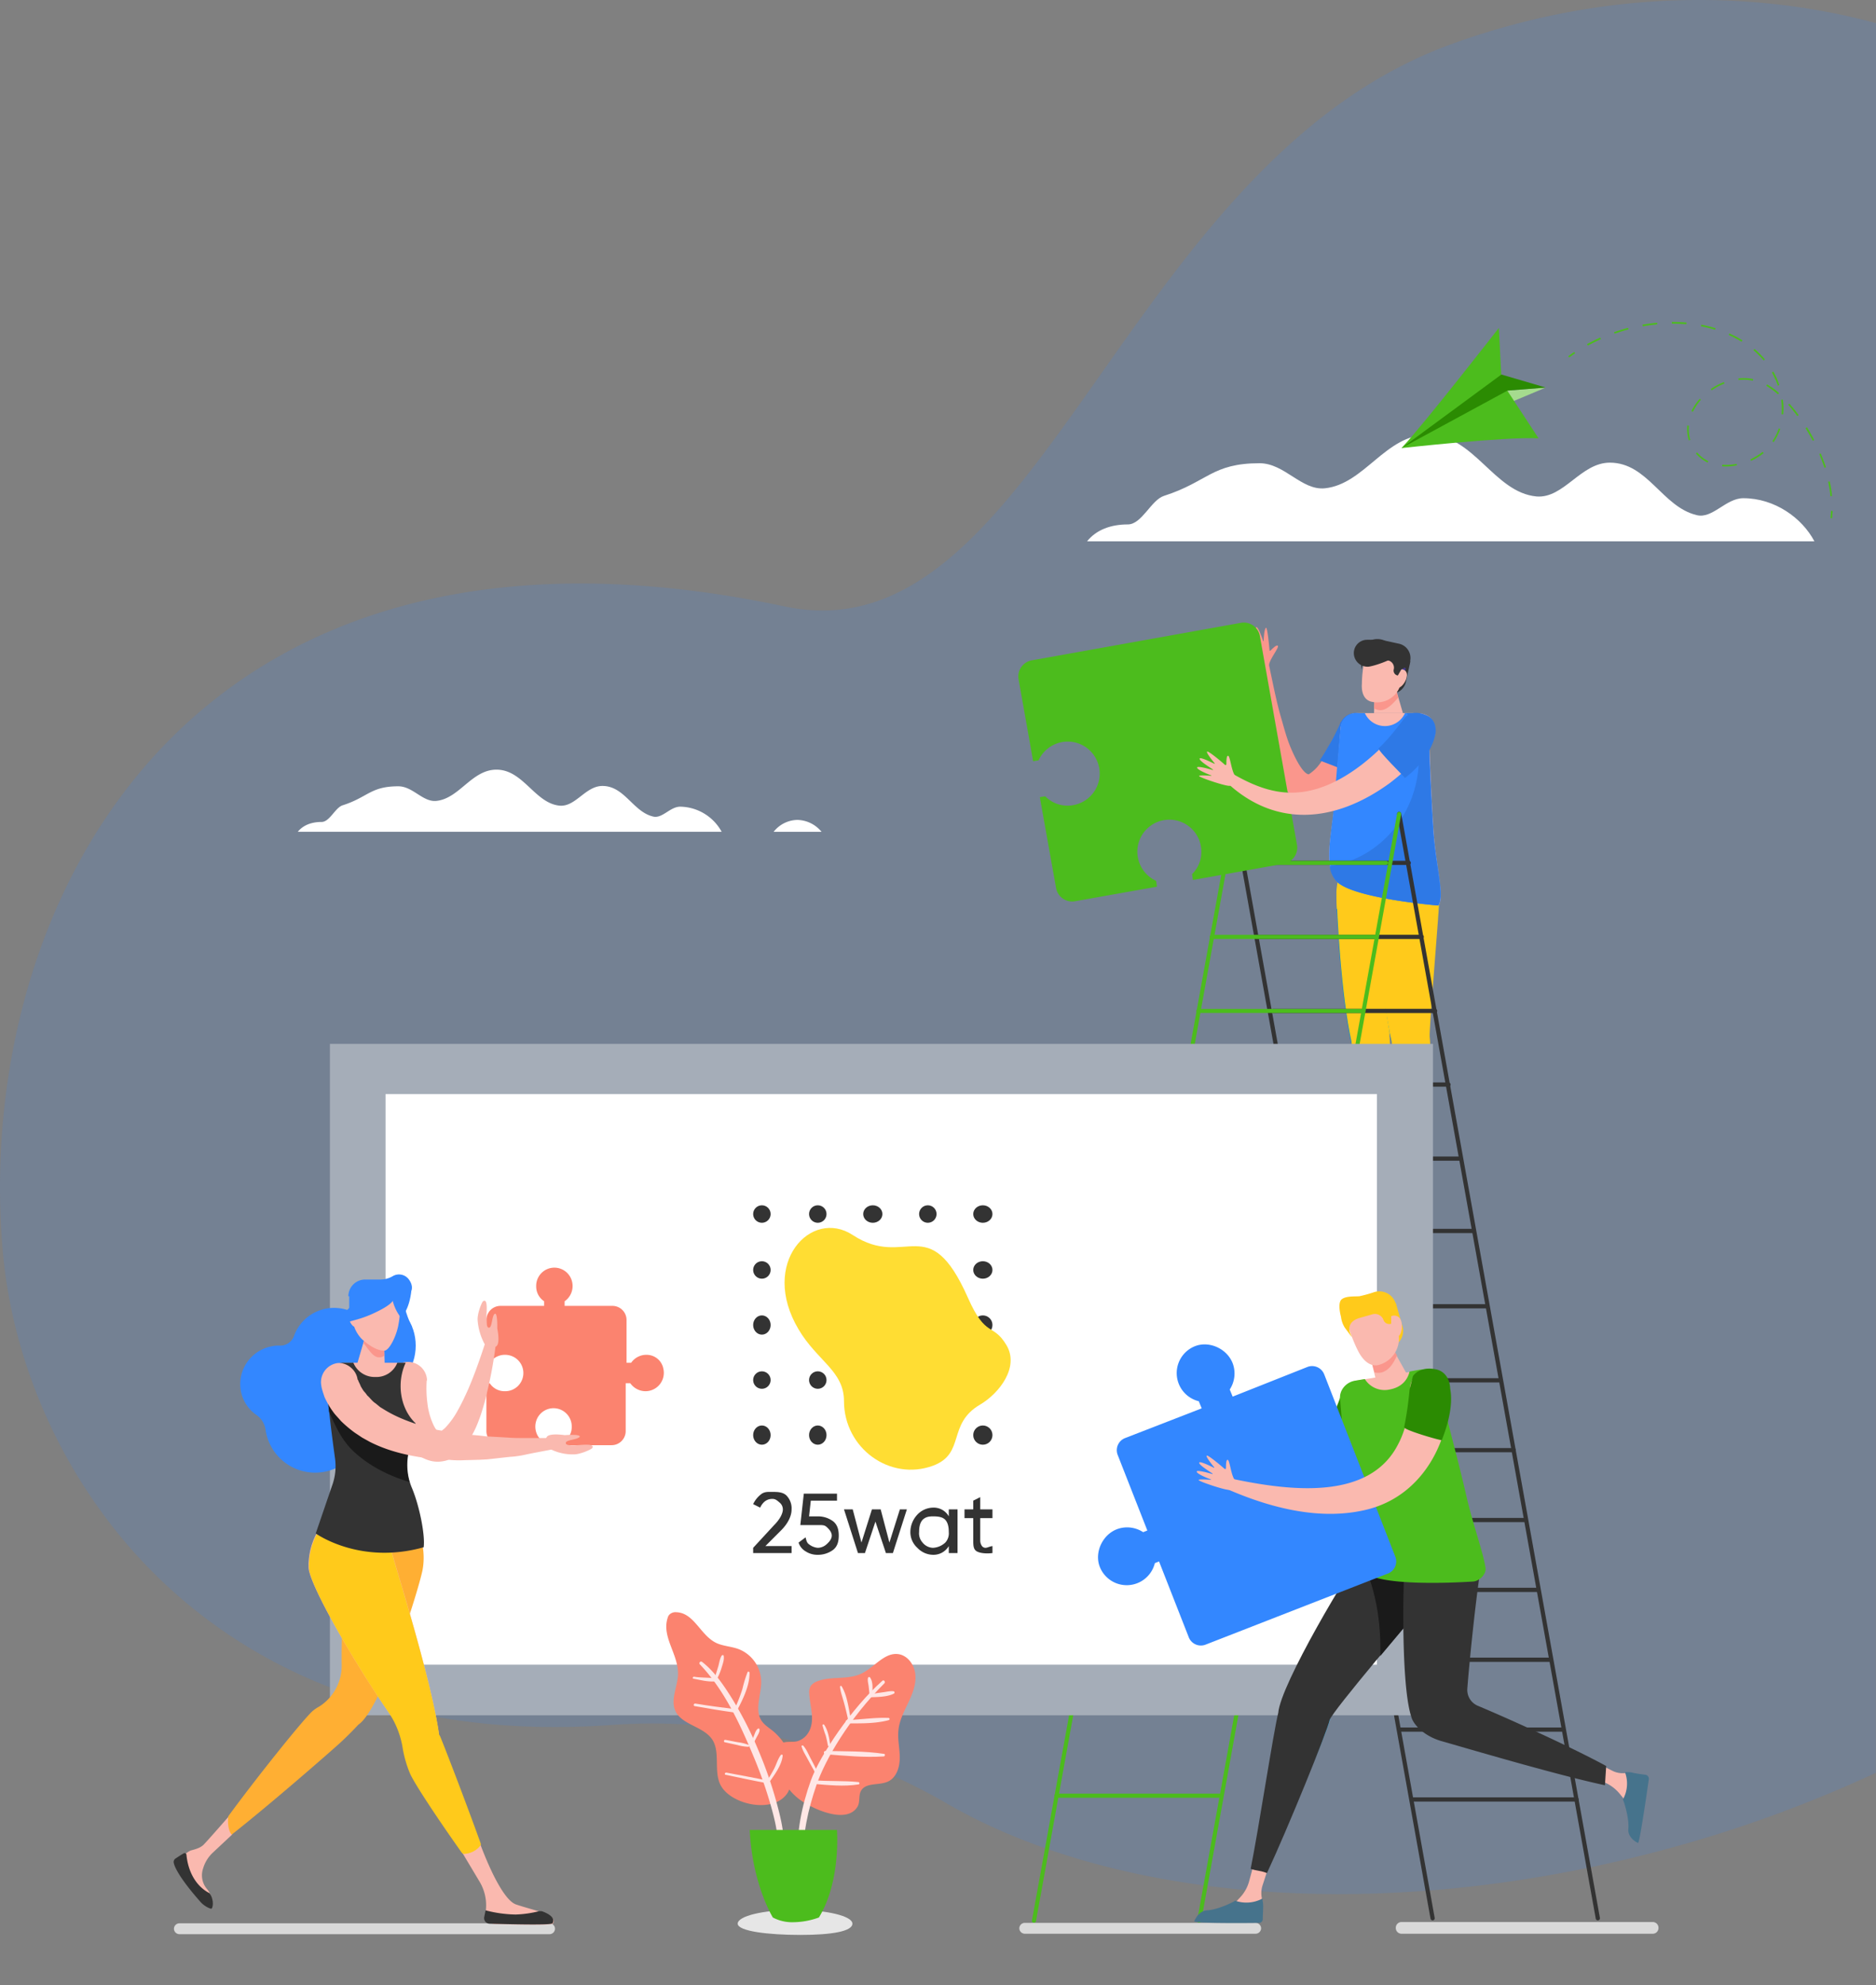 <svg xmlns="http://www.w3.org/2000/svg" viewBox="0 0 918 971">
  <rect x="0" y="0" width="918" height="971" fill="#808080" stroke="none"/>
  <defs>
    <style>
      .cls-1, .cls-10 {
        fill: #3387ff;
      }

      .cls-1 {
        opacity: 0.15;
      }

      .cls-2 {
        fill: #fff;
      }

      .cls-3 {
        fill: #fa968c;
      }

      .cls-4 {
        fill: #2e79e6;
      }

      .cls-5 {
        fill: #fab9af;
      }

      .cls-6 {
        fill: #f57a2f;
      }

      .cls-7 {
        fill: #0091c8;
      }

      .cls-8 {
        fill: #ffca1b;
      }

      .cls-9 {
        fill: #ff8c46;
      }

      .cls-11 {
        fill: #333;
      }

      .cls-12 {
        fill: #41378c;
      }

      .cls-13, .cls-14, .cls-15, .cls-16 {
        fill: none;
        stroke-linecap: round;
      }

      .cls-13 {
        stroke: #333;
        stroke-width: 2.067px;
      }

      .cls-13, .cls-15, .cls-16 {
        stroke-miterlimit: 10;
      }

      .cls-14, .cls-15 {
        stroke: #4cbc1d;
      }

      .cls-14, .cls-15, .cls-16 {
        stroke-width: 2px;
      }

      .cls-16 {
        stroke: #61d375;
      }

      .cls-17 {
        fill: #4cbc1d;
      }

      .cls-18 {
        fill: #a5adb8;
      }

      .cls-19 {
        fill: #d9d9d9;
      }

      .cls-20 {
        fill: #ffaf33;
      }

      .cls-21 {
        fill: #fb836f;
      }

      .cls-22 {
        fill: #1a1a1a;
      }

      .cls-23 {
        fill: #46738c;
      }

      .cls-24 {
        fill: #41b4e6;
      }

      .cls-25 {
        fill: #2b8b02;
      }

      .cls-26 {
        fill: #fd3;
      }

      .cls-27 {
        fill: #e6e6e6;
      }

      .cls-28 {
        fill: #ffe7e6;
      }

      .cls-29 {
        fill: #a5db8e;
      }
    </style>
  </defs>
  <g id="Ilu-home-kompetencje" transform="translate(-968 -1997.679)">
    <g id="Group_3894" data-name="Group 3894">
      <path id="Path_6645" data-name="Path 6645" class="cls-1" d="M987.751,101.762c-63.7-17.1-136.353-15.684-207.972,10.359-161.939,58.918-201.553,301.244-326.1,274.952C161.177,324.987,55.964,533.419,71.175,703.205,81,812.806,173.219,948.382,369.384,934.127c57.677-4.118,114.72,10.137,163.524,38.329,83.663,48.465,216.447,59.552,354.3,21.857a637.552,637.552,0,0,0,100.465-36.756C987.676,770.706,987.751,225.981,987.751,101.762Z" transform="translate(898.25 1907.219)"/>
      <g id="Group_3855" data-name="Group 3855" transform="translate(1499.937 2210.283)">
        <path id="Path_6515" data-name="Path 6515" class="cls-2" d="M1005.924,201.772c-8.556,0-15.115,10.262-22.816,8.267-16.826-3.991-23.956-25.656-42.493-25.656-14.259,0-22.53,17.674-35.934,16.534-20.819-2-30.515-30.217-53.045-30.217-20.819,0-31.086,24.23-50.479,26.226-11.408,1.14-19.678-12.258-31.941-12.258-23.385,0-25.382,9.122-46.771,15.963-6.274,2-10.837,13.968-17.682,13.968-8.271,0-15.4,2.566-19.963,8.267h355.917C1034.728,211.464,1021.324,201.772,1005.924,201.772Z" transform="translate(-684.8 -170.7)"/>
      </g>
      <g id="OBJECTS" transform="translate(1052.953 2302.188)">
        <g id="Group_3723" data-name="Group 3723" transform="translate(0)">
          <g id="Group_3720" data-name="Group 3720">
            <g id="Group_3710" data-name="Group 3710" transform="translate(413.348)">
              <path id="Path_5898" data-name="Path 5898" class="cls-3" d="M350.091,121.155c.2-2.864,5.117-8.593,4.3-9.412-.614-.614-2.456,1.228-3.48,2.251-.2.2-.2.2-.409.2s-.2-.2-.2-.409c-.2-2.864-1.023-10.639-1.637-10.844-.819,0-1.228,4.91-1.228,6.547h-.2c-.614-1.841-2.661-7.57-3.48-6.752-.819.614.409,6.138,1.023,8.184v.2h-.2c-1.023-1.841-3.889-6.752-4.708-6.138s1.433,5.729,2.252,7.57v.2h-.2c-1.228-1.432-4.5-4.91-4.3-3.887,0,1.228,5.527,11.867,7.369,13.708C346.406,124.428,350.091,121.155,350.091,121.155Z" transform="translate(-227.398 -100.407)"/>
              <path id="Path_5899" data-name="Path 5899" class="cls-3" d="M396.362,148.455c-3.889,8.389-9.211,18-15.761,24.552-12.9,12.685-29.271,9.412-35-20.255-1.023-4.5-1.638-9-2.252-13.3-1.228-8.8-1.637-17.8-2.047-26.6a2.323,2.323,0,0,1,2.252-2.455,2.457,2.457,0,0,1,2.456,1.841h0c1.842,8.593,3.48,17.186,5.731,25.37,1.228,4.092,2.252,8.184,3.684,12.276,1.228,3.683,6.141,15.345,9.825,16.573.2,0,.2.2.409,0h.2l.2-.2c.2-.2.409-.2.819-.614a18.869,18.869,0,0,0,3.07-2.864,40.31,40.31,0,0,0,5.936-9.616c3.07-6.138,4.913-10.435,4.913-10.435,3.889-10.435,19.65-5.524,15.966,5.115C396.566,148.046,396.566,148.251,396.362,148.455Z" transform="translate(-223.52 -92.312)"/>
              <path id="Path_5900" data-name="Path 5900" class="cls-4" d="M355.8,146.42h0c2.047-2.864,3.684-5.933,5.527-9,1.637-2.864,3.275-6.343,4.5-9v-.2c0-.2.2-.409.409-.614a8.47,8.47,0,0,1,14.942,7.979c-2.047,3.887-4.094,6.956-6.345,10.435a68.234,68.234,0,0,1-4.913,6.547C368.7,151.126,358.666,147.648,355.8,146.42Z" transform="translate(-208.34 -79.024)"/>
              <path id="Path_5901" data-name="Path 5901" class="cls-5" d="M361.6,205.244c7.369,8.389,49.945,12.071,49.945,12.071,3.07-3.683-1.433-20.255-2.456-37.032-1.228-18.209-1.842-38.26-2.252-49.1a8.3,8.3,0,0,0-8.188-7.979H371.63a8.175,8.175,0,0,0-7.983,7.366c-.614,8.593-1.842,23.529-3.07,38.055C359.144,183.352,355.255,197.879,361.6,205.244Z" transform="translate(-205.952 -78.924)"/>
              <path id="Path_5902" data-name="Path 5902" class="cls-3" d="M385.051,237.739v16.777l1.433,8.184a2.269,2.269,0,0,1-2.252,2.66c-6.755.2-24.358.614-24.768,0-2.252-3.478,7.778-4.91,15.147-7.775s2.252-30.485,2.252-30.485Z" transform="translate(-204.841 29.755)"/>
              <path id="Path_5903" data-name="Path 5903" class="cls-6" d="M374.485,242h0a19.025,19.025,0,0,0,5.936,1.023,13.447,13.447,0,0,0,5.117-.818l.819,4.91a2.269,2.269,0,0,1-2.252,2.66c-6.755.2-24.358.614-24.768,0C357.291,246.3,367.321,244.864,374.485,242Z" transform="translate(-204.919 45.34)"/>
              <path id="Path_5904" data-name="Path 5904" class="cls-7" d="M359.8,176.969c-.2,11.662,4.3,85.318,13.3,85.522s19.036-73.246,19.446-84.909c.2-11.662-6.755-21.278-15.966-21.483C367.582,156.1,360.213,165.307,359.8,176.969Z" transform="translate(-204.156 -44.511)"/>
              <path id="Path_5905" data-name="Path 5905" class="cls-8" d="M385.7,247.148c.819,6.343,1.023,47.467-.409,68.132H377.1c-4.5-20.255-9.211-59.334-10.03-65.676v-.2c-4.913-21.688-7.369-64.04-7.164-72.633.2-11.662,7.778-20.869,16.785-20.665s16.171,9.821,15.966,21.483C392.247,184.95,385.083,244.079,385.7,247.148Z" transform="translate(-204.054 -44.512)"/>
              <path id="Path_5906" data-name="Path 5906" class="cls-8" d="M384.363,279.68a38.427,38.427,0,0,0-1.433-12.89c-3.275-12.276-3.275-25.166-2.047-37.851a16.529,16.529,0,0,0,.2-3.274c.819-16.573-8.188-31.713-21.083-41.124-.2-3.478-.2-6.138-.2-7.775.2-11.662,7.778-20.869,16.785-20.665s16.171,9.821,15.966,21.483c-.2,7.366-7.369,66.495-6.96,69.564.819,6.343,1.023,47.467-.409,68.132h-8.188c-.614-2.455-1.023-5.115-1.638-7.775A54.119,54.119,0,0,0,384.363,279.68Z" transform="translate(-204.152 -44.512)"/>
              <path id="Path_5907" data-name="Path 5907" class="cls-3" d="M394.751,237.739v16.777l1.433,8.184a2.269,2.269,0,0,1-2.252,2.66c-6.755.2-24.358.614-24.768,0-2.252-3.478,7.778-4.91,15.147-7.775s2.252-30.485,2.252-30.485Z" transform="translate(-194.686 29.755)"/>
              <path id="Path_5908" data-name="Path 5908" class="cls-9" d="M384.212,242h0a19.025,19.025,0,0,0,5.936,1.023,13.447,13.447,0,0,0,5.117-.818l.819,4.91a2.269,2.269,0,0,1-2.252,2.66c-6.755.2-24.358.614-24.768,0C366.813,246.3,376.843,244.864,384.212,242Z" transform="translate(-194.79 45.34)"/>
              <path id="Path_5909" data-name="Path 5909" class="cls-7" d="M369.5,176.866c-.2,11.662,4.3,85.318,13.3,85.522s17.194-73.451,17.4-85.113-4.913-20.869-13.919-21.074S369.708,165.2,369.5,176.866Z" transform="translate(-194.001 -44.408)"/>
              <path id="Path_5910" data-name="Path 5910" class="cls-8" d="M396.338,247.148c.819,6.343,1.023,47.467-.409,68.132h-8.188c-4.5-20.255-9.211-59.334-10.03-65.676v-.2c-4.913-21.688-9.211-64.244-9.211-72.837.2-11.662,9.825-20.665,18.832-20.46s14.124,9.616,13.919,21.074C401.046,184.746,395.928,244.079,396.338,247.148Z" transform="translate(-195.044 -44.512)"/>
              <path id="Path_5911" data-name="Path 5911" class="cls-10" d="M371.228,123.2h4.3a10.781,10.781,0,0,0,19.65,0h4.094a7.649,7.649,0,0,1,7.574,7.366c.2,10.639,1.023,31.1,2.252,49.718,1.023,16.777,5.731,32.327,2.456,37.032,0,0-42.576-3.478-49.945-12.071-6.345-7.366-2.456-21.892-1.228-36.623s2.456-29.871,3.275-38.465A7.586,7.586,0,0,1,371.228,123.2Z" transform="translate(-205.96 -78.924)"/>
              <path id="Path_5912" data-name="Path 5912" class="cls-4" d="M401.8,147.343a44.578,44.578,0,0,0-5.936-24.143h3.07a7.649,7.649,0,0,1,7.574,7.366c.2,10.639,1.023,31.1,2.252,49.718,1.023,16.777,5.731,32.327,2.456,37.032,0,0-42.576-3.478-49.945-12.071a13.473,13.473,0,0,1-3.07-7.161C383.172,194.2,400.776,172.508,401.8,147.343Z" transform="translate(-205.827 -78.924)"/>
              <path id="Path_5913" data-name="Path 5913" class="cls-11" d="M372,127.186l.409.2a7.352,7.352,0,0,0,8.6-5.524l2.252-10.23L375.684,110Z" transform="translate(-191.38 -92.731)"/>
              <g id="Group_3706" data-name="Group 3706" transform="translate(174.07 30.159)">
                <path id="Path_5914" data-name="Path 5914" class="cls-5" d="M368.8,130.417h14.124L378.83,116.3l-9.621,1.228Z" transform="translate(-368.8 -116.3)"/>
              </g>
              <path id="Path_5915" data-name="Path 5915" class="cls-3" d="M369.209,117.528l9.62-1.228,1.842,6.547c-2.252,2.455-5.322,6.138-8.8,6.138a8.581,8.581,0,0,1-3.07-.818Z" transform="translate(-194.73 -86.141)"/>
              <path id="Path_5916" data-name="Path 5916" class="cls-5" d="M370.839,133.784h0a11.892,11.892,0,0,0,14.124-9l2.866-12.685-19.65-4.3s-2.252,10.025-2.252,16.982C365.517,130.1,367.564,133.17,370.839,133.784Z" transform="translate(-197.793 -95.032)"/>
              <rect id="Rectangle_5056" data-name="Rectangle 5056" class="cls-12" width="3.889" height="1.636" transform="matrix(-0.976, -0.217, 0.217, -0.976, 189.282, 23.847)"/>
              <path id="Path_5917" data-name="Path 5917" class="cls-5" d="M373.806,116.617c-.614,2.455.2,4.706,1.637,5.115s3.889-2.66,4.3-5.115c.614-2.455-.819-3.683-2.456-3.887C376.057,112.32,374.42,114.161,373.806,116.617Z" transform="translate(-189.706 -89.936)"/>
              <path id="Path_5918" data-name="Path 5918" class="cls-11" d="M365.627,115.112a9.976,9.976,0,0,1,.819-4.91h0c1.637-3.887,5.936-5.524,10.03-4.3.409.2.819.2,1.228.409l6.55,1.432a7.15,7.15,0,0,1,5.527,8.8l-.409,1.637-3.889,2.251-1.637,2.864h-.2a2.414,2.414,0,0,1-1.842-2.864,3.624,3.624,0,0,0-2.866-4.5L373,114.7c-3.684-.818-5.936.614-6.55,3.478l-.409,2.251Z" transform="translate(-198.107 -97.434)"/>
              <g id="Group_3707" data-name="Group 3707" transform="translate(105.703 93.585)">
                <line id="Line_568" data-name="Line 568" class="cls-13" x2="97.228" y2="540.142" transform="translate(80.648)"/>
                <line id="Line_569" data-name="Line 569" class="cls-13" x1="97.023" y1="540.142"/>
                <line id="Line_570" data-name="Line 570" class="cls-13" x2="79.011" transform="translate(6.345 23.938)"/>
                <line id="Line_571" data-name="Line 571" class="cls-13" x2="80.034" transform="translate(11.667 60.152)"/>
                <line id="Line_572" data-name="Line 572" class="cls-13" x2="79.215" transform="translate(19.036 96.366)"/>
                <line id="Line_573" data-name="Line 573" class="cls-13" x2="78.806" transform="translate(25.996 132.376)"/>
                <line id="Line_574" data-name="Line 574" class="cls-13" x2="79.829" transform="translate(30.294 168.59)"/>
                <line id="Line_575" data-name="Line 575" class="cls-13" x2="80.853" transform="translate(35.821 203.985)"/>
                <line id="Line_576" data-name="Line 576" class="cls-13" x2="79.625" transform="translate(44.008 240.813)"/>
                <line id="Line_577" data-name="Line 577" class="cls-13" x2="79.829" transform="translate(50.354 277.027)"/>
                <line id="Line_578" data-name="Line 578" class="cls-13" x2="79.829" transform="translate(56.904 311.195)"/>
                <line id="Line_579" data-name="Line 579" class="cls-13" x2="80.034" transform="translate(62.226 345.363)"/>
                <line id="Line_580" data-name="Line 580" class="cls-13" x2="79.829" transform="translate(68.571 379.531)"/>
                <line id="Line_581" data-name="Line 581" class="cls-13" x2="79.829" transform="translate(74.712 413.699)"/>
                <line id="Line_582" data-name="Line 582" class="cls-13" x2="79.829" transform="translate(80.648 447.867)"/>
                <line id="Line_583" data-name="Line 583" class="cls-13" x2="79.829" transform="translate(87.608 482.036)"/>
              </g>
              <g id="Group_3708" data-name="Group 3708" transform="translate(2.126 93.585)">
                <path id="Path_6693" data-name="Path 6693" class="cls-14" d="M98.044,0,7.848,498.018,0,541.369" transform="translate(5.534)"/>
                <path id="Path_6694" data-name="Path 6694" class="cls-14" d="M0,541.369,97.842,0" transform="translate(86.383)"/>
                <line id="Line_586" data-name="Line 586" class="cls-15" x1="78.806" transform="translate(99.074 23.938)"/>
                <line id="Line_587" data-name="Line 587" class="cls-15" x1="80.034" transform="translate(92.524 60.152)"/>
                <line id="Line_588" data-name="Line 588" class="cls-15" x1="79.42" transform="translate(85.974 96.366)"/>
                <line id="Line_589" data-name="Line 589" class="cls-16" x1="78.806" transform="translate(79.424 132.376)"/>
                <line id="Line_590" data-name="Line 590" class="cls-16" x1="79.625" transform="translate(72.874 168.59)"/>
                <line id="Line_591" data-name="Line 591" class="cls-16" x1="80.853" transform="translate(66.324 203.985)"/>
                <line id="Line_592" data-name="Line 592" class="cls-16" x1="79.829" transform="translate(59.569 240.813)"/>
                <line id="Line_593" data-name="Line 593" class="cls-16" x1="79.829" transform="translate(54.042 277.027)"/>
                <line id="Line_594" data-name="Line 594" class="cls-16" x1="79.829" transform="translate(47.902 317.538)"/>
                <line id="Line_595" data-name="Line 595" class="cls-16" x1="79.829" transform="translate(38.486 358.048)"/>
                <line id="Line_596" data-name="Line 596" class="cls-16" x1="80.034" transform="translate(31.526 398.764)"/>
                <line id="Line_597" data-name="Line 597" class="cls-16" x1="80.034" transform="translate(24.976 439.274)"/>
                <line id="Line_598" data-name="Line 598" class="cls-15" x1="79.829" transform="translate(16.584 480.194)"/>
              </g>
              <path id="Path_5919" data-name="Path 5919" class="cls-11" d="M387.357,110.24c.409,3.683-12.691,8.184-16.171,8.593a6.716,6.716,0,0,1-7.164-5.729,6.518,6.518,0,0,1,5.527-7.366C373.029,105.329,386.743,106.557,387.357,110.24Z" transform="translate(-199.778 -97.267)"/>
              <path id="Path_5920" data-name="Path 5920" class="cls-17" d="M290.188,120.056a8.007,8.007,0,0,0-6.345,9l7.164,40.306,2.661-.409a15.659,15.659,0,1,1,16.989,21.892,15.284,15.284,0,0,1-13.714-4.3l-2.661.409,7.983,44.6a8.01,8.01,0,0,0,9.006,6.343l40.324-7.161-.409-2.864a15.658,15.658,0,1,1,21.9-16.982,15.268,15.268,0,0,1-4.3,13.708l.409,2.864,44.622-7.979a8.007,8.007,0,0,0,6.345-9l-18.217-102.5a8.01,8.01,0,0,0-9.006-6.343Z" transform="translate(-283.76 -101.56)"/>
              <path id="Path_5921" data-name="Path 5921" class="cls-5" d="M434.705,136.847c-4.3,5.933-11.872,13.708-20.674,20.46-27.224,19.846-56.495,21.892-80.239-.614a2.354,2.354,0,0,1,0-3.478,2.482,2.482,0,0,1,3.07-.409h.2c15.556,9,29.475,12.685,46.874,5.32,22.925-9.821,39.3-33.759,37.458-31.508a8.493,8.493,0,0,1,11.872-1.637A9.072,9.072,0,0,1,434.705,136.847Z" transform="translate(-232.183 -78.863)"/>
              <g id="Group_3709" data-name="Group 3709" transform="translate(176.286 44.158)">
                <path id="Path_5922" data-name="Path 5922" class="cls-4" d="M369.918,140.447c5.731-5.115,12.9-15.14,12.9-15.14s3.48-4.092,10.439-1.023c5.731,2.455,4.5,9,4.5,9-.2,1.023-2.047,11.867-14.942,21.688C382.814,154.769,369.1,141.265,369.918,140.447Z" transform="translate(-369.883 -123.142)"/>
              </g>
              <path id="Path_5923" data-name="Path 5923" class="cls-5" d="M345.13,144.279c-1.842-2.251-2.456-9.821-3.48-9.821-.819,0-.819,2.66-.819,4.092a.714.714,0,0,1-.2.409h-.409c-2.047-1.841-8.188-6.956-8.8-6.547s2.456,4.3,3.684,5.729v.2h-.2c-1.637-.818-7.164-3.478-7.164-2.455-.2,1.023,4.708,4.092,6.55,5.32v.2h-.2c-2.047-.614-7.369-2.046-7.574-1.228-.2,1.023,5.117,3.274,6.959,3.887v.2h-.2c-1.842-.2-6.55-.409-5.731.2.819.818,12.281,4.706,14.738,4.706S345.13,144.279,345.13,144.279Z" transform="translate(-239.017 -69.313)"/>
            </g>
            <path id="Path_6670" data-name="Path 6670" class="cls-18" d="M0,0H539.769V328.382H0Z" transform="translate(76.486 206.066)"/>
            <path id="Path_6695" data-name="Path 6695" class="cls-2" d="M0,0H485.117V279.073H0Z" transform="translate(103.71 230.618)"/>
            <g id="Group_3715" data-name="Group 3715" transform="translate(0 315.523)">
              <path id="Path_5924" data-name="Path 5924" class="cls-5" d="M107.125,385.3s-11.053,12.685-13.1,14.731c-1.638,1.637-4.094,2.251-6.345,2.864a8.564,8.564,0,0,0-2.456,1.637,2.518,2.518,0,0,0-1.023,2.046c.2,14.322,12.691,24.347,13.51,23.529,1.228-1.432.2-5.729-2.047-8.389a10.343,10.343,0,0,1-1.842-10.23h0a17.122,17.122,0,0,1,4.5-7.366l9.62-9Z" transform="translate(-79.332 -117.825)"/>
              <path id="Path_5925" data-name="Path 5925" class="cls-19" d="M84.561,416.62H265.712a2.709,2.709,0,0,0,2.661-2.66h0a2.709,2.709,0,0,0-2.661-2.66H84.561a2.709,2.709,0,0,0-2.661,2.66h0A2.709,2.709,0,0,0,84.561,416.62Z" transform="translate(-81.739 -90.63)"/>
              <path id="Path_5926" data-name="Path 5926" class="cls-5" d="M150.7,397.338l8.8,14.731A22.483,22.483,0,0,1,162.367,427h0a4.986,4.986,0,0,0,4.5,5.729c9.416.2,27.838.614,28.452-.2,2.661-4.5-9.006-6.343-18.013-9.412-6.141-2.046-13.714-18.823-18.422-31.918l-7.164,4.5A1.533,1.533,0,0,0,150.7,397.338Z" transform="translate(-9.712 -111.654)"/>
              <path id="Path_5927" data-name="Path 5927" class="cls-11" d="M171.492,410.246a53.417,53.417,0,0,0,11.463-1.637h1.228c4.3,1.432,6.755,3.683,5.322,5.933-.614,1.023-22.107.409-30.7.2a2.744,2.744,0,0,1-2.661-3.478l.614-3.069A60.915,60.915,0,0,0,171.492,410.246Z" transform="translate(-4.099 -93.872)"/>
              <path id="Path_5928" data-name="Path 5928" class="cls-20" d="M177.671,313.063c-9.825-2.046-21.288,5.933-23.949,18.618-1.433,7.161-3.48,33.964-3.275,55.856a23.639,23.639,0,0,1-11.053,20.869,18.546,18.546,0,0,0-3.275,2.251c-4.708,4.3-27.224,32.327-41.143,51.354-.409,3.069,0,7.161,1.638,9C114.626,456.9,144.92,430.5,150.037,425.8c2.866-2.66,5.936-5.729,8.6-8.593,11.053-7.366,28.861-63.835,31.318-75.292C192.408,329.636,187.291,315.109,177.671,313.063Z" transform="translate(-68.205 -193.718)"/>
              <ellipse id="Ellipse_861" data-name="Ellipse 861" class="cls-10" cx="15.147" cy="19.642" rx="15.147" ry="19.642" transform="translate(88.178 18.478)"/>
              <path id="Path_5929" data-name="Path 5929" class="cls-10" d="M164.795,284.682a21.121,21.121,0,0,0-19.855-20.46,20.78,20.78,0,0,0-20.878,13.708,7.154,7.154,0,0,1-7.164,4.706,14.629,14.629,0,0,0-4.094.409,18.907,18.907,0,0,0-14.942,16.368,18.4,18.4,0,0,0,8.188,17.391,10.7,10.7,0,0,1,4.094,6.956,24.529,24.529,0,1,0,42.576-19.846A20.329,20.329,0,0,0,164.795,284.682Z" transform="translate(-65.154 -244.517)"/>
              <path id="Path_5930" data-name="Path 5930" class="cls-21" d="M236.839,297.394a9.073,9.073,0,0,0-9.416,3.683h-2.252V280.207a6.9,6.9,0,0,0-6.959-6.956H194.877V271a9.065,9.065,0,0,0,3.684-9.412,8.9,8.9,0,0,0-17.6,2.046A8.672,8.672,0,0,0,184.847,271v2.251H163.559a6.9,6.9,0,0,0-6.959,6.956v20.869h1.638a9.072,9.072,0,0,1,9.416-3.683,8.9,8.9,0,0,1-2.047,17.6,8.678,8.678,0,0,1-7.369-3.887H156.6v23.324a6.9,6.9,0,0,0,6.959,6.956h20.878v-1.637a9.065,9.065,0,0,1-3.684-9.412,8.9,8.9,0,0,1,17.6,2.046,8.672,8.672,0,0,1-3.889,7.366v1.637H217.8a6.9,6.9,0,0,0,6.959-6.956V311.1h2.252a9.2,9.2,0,0,0,7.369,3.887,8.989,8.989,0,0,0,8.8-11.048A8.319,8.319,0,0,0,236.839,297.394Z" transform="translate(-3.536 -254.569)"/>
              <path id="Path_5931" data-name="Path 5931" class="cls-10" d="M132.3,262.91s8.6,5.32,7.574,12.685c0,0,4.5-3.274,5.527-14.322C146.014,253.5,132.3,262.91,132.3,262.91Z" transform="translate(-28.975 -250.775)"/>
              <g id="Group_3712" data-name="Group 3712" transform="translate(105.364 35.049)">
                <path id="Path_5932" data-name="Path 5932" class="cls-5" d="M151.726,292.775a56.3,56.3,0,0,0,.409,10.23,33.444,33.444,0,0,0,2.456,9.412,17.842,17.842,0,0,0,1.842,3.478,12.534,12.534,0,0,0,1.023,1.228c-.2,0-.2.409.614,0,.409,0,.819-.409,1.228-.818s1.023-.818,1.638-1.432a40.177,40.177,0,0,0,6.141-8.593c1.842-3.274,3.48-6.752,5.117-10.435,3.07-7.161,5.731-14.731,8.188-22.3h0a2.444,2.444,0,0,1,3.275-1.637,2.655,2.655,0,0,1,1.842,2.864,200.013,200.013,0,0,1-4.5,24.143c-.409,2.046-1.023,4.092-1.638,6.138s-1.228,4.092-2.047,6.138a49.053,49.053,0,0,1-6.345,12.071l-2.456,3.069a16.258,16.258,0,0,1-3.48,2.864l-1.023.614-1.228.614a10.138,10.138,0,0,1-2.661.818,14.5,14.5,0,0,1-5.936,0,17.477,17.477,0,0,1-9.006-5.115,28.837,28.837,0,0,1-4.913-6.547c-4.708-8.8-6.55-17.8-6.959-27.007h0a9.327,9.327,0,0,1,18.627-1.023A3.6,3.6,0,0,0,151.726,292.775Z" transform="translate(-133.296 -271.699)"/>
              </g>
              <path id="Path_5933" data-name="Path 5933" class="cls-5" d="M156.372,324.358c3.48-10.23,10.235-32.122,9.62-39.078a8.727,8.727,0,0,0-8.8-7.979H127.51a8.91,8.91,0,0,0-9.006,8.8c-.2,8.593,3.684,28.235,5.936,38.465h31.932Z" transform="translate(-43.427 -230.792)"/>
              <path id="Path_5934" data-name="Path 5934" class="cls-5" d="M155.057,333.87c3.48,12.276,31.113,99.844,21.492,102.5s-61.612-82.863-62.431-95.548c-.614-12.071,6.345-25.166,15.966-27.826C139.91,310.341,151.578,321.594,155.057,333.87Z" transform="translate(-48.048 -193.861)"/>
              <path id="Path_5935" data-name="Path 5935" class="cls-8" d="M197.938,476.576a1.26,1.26,0,0,0,.2-1.432c-7.369-20.46-17.4-46.444-19.446-51.354a6.124,6.124,0,0,0-.819-1.637c-3.684-25.984-20.264-78.771-22.925-88.182-3.48-12.276-15.147-23.529-24.768-20.869s-16.58,15.754-15.966,27.825c.409,7.979,21.083,44.4,38.687,69.973a43.319,43.319,0,0,1,7.164,18,56.534,56.534,0,0,0,3.48,12.071c2.047,4.91,14.328,23.324,25.382,38.874.409.409.819.818,1.433.614A10.605,10.605,0,0,0,197.938,476.576Z" transform="translate(-47.944 -193.756)"/>
              <path id="Path_5936" data-name="Path 5936" class="cls-11" d="M123.783,337.452a27.613,27.613,0,0,0,1.433-13.5c-1.433-10.435-4.094-30.281-3.889-38.669a8.349,8.349,0,0,1,8.392-7.979h4.5a11.274,11.274,0,0,0,10.849,6.956,10.987,10.987,0,0,0,10.644-6.956h4.094c-4.5,9.616-2.866,22.3,4.913,29.667-1.433,5.115-2.661,10.23-3.48,14.322a29.423,29.423,0,0,0,1.433,16.777c3.889,9,6.755,23.734,5.936,29.462-31.318,8.8-52.81-6.752-52.81-6.752Z" transform="translate(-46.249 -230.792)"/>
              <path id="Path_5937" data-name="Path 5937" class="cls-22" d="M158.105,313.339a46.021,46.021,0,0,1,1.023-4.5,78.356,78.356,0,0,1-13.3-4.5C136.817,300.45,125.15,293.9,118.6,284.9c.2,2.66.409,5.32.819,8.389,3.275,7.57,6.55,14.731,12.9,20.255,7.574,6.752,16.785,11.253,26.405,14.117A28.372,28.372,0,0,1,158.105,313.339Z" transform="translate(-43.318 -222.843)"/>
              <g id="Group_3713" data-name="Group 3713" transform="translate(89.815 32.39)">
                <path id="Path_5938" data-name="Path 5938" class="cls-5" d="M139.21,286.563l-13.51-1.432L130,270.4l8.8,1.023Z" transform="translate(-125.7 -270.4)"/>
              </g>
              <path id="Path_5939" data-name="Path 5939" class="cls-3" d="M137.23,271.423l-8.8-1.023-1.228,4.5c2.047,2.251,4.5,6.956,7.574,6.956a4.115,4.115,0,0,0,2.661-.818Z" transform="translate(-34.315 -238.01)"/>
              <path id="Path_5940" data-name="Path 5940" class="cls-5" d="M139.947,288.835c-2.866,0-6.141-1.432-10.644-5.32-2.456-2.251-4.5-6.138-4.5-8.593V260.6h22.107a40.507,40.507,0,0,1,0,15.14C146.088,281.265,142.4,288.835,139.947,288.835Z" transform="translate(-36.827 -248.26)"/>
              <path id="Path_5941" data-name="Path 5941" class="cls-5" d="M130.05,268.815c0,2.864-1.433,5.115-3.07,5.115s-3.48-3.683-3.48-6.547,1.842-3.683,3.48-3.683C128.822,263.7,130.05,265.951,130.05,268.815Z" transform="translate(-38.188 -245.018)"/>
              <path id="Path_5942" data-name="Path 5942" class="cls-10" d="M123.6,266.842a8.21,8.21,0,0,1,8.188-8.184h7.574a11.745,11.745,0,0,0,5.936-1.637,5.994,5.994,0,0,1,7.778,1.432c2.047,2.66,2.866,6.138-2.047,9.412-2.456,1.637-6.141-.2-8.392.614h-6.959a4.1,4.1,0,0,0-4.094,4.092,2.709,2.709,0,0,1-2.661,2.66h-.2l-1.023-3.478-3.684,4.91v-9.821Z" transform="translate(-38.083 -252.865)"/>
              <path id="Path_5943" data-name="Path 5943" class="cls-5" d="M164.127,276.042s1.637,7.57-.614,8.8-3.889,1.637-5.731-1.432a29.325,29.325,0,0,1-3.275-11.458c-.2-3.274,2.047-8.8,2.661-9.207,2.252-1.637,1.842,4.3,1.638,7.161,0,2.864,0,6.138,1.433,5.729s1.228-5.933,2.661-6.752S164.127,276.042,164.127,276.042Z" transform="translate(-5.741 -246.312)"/>
              <path id="Path_5944" data-name="Path 5944" class="cls-5" d="M180.263,294.771s-7.778-1.228-8.8,1.023c-1.228,2.251-1.638,3.887,1.638,5.729a24.285,24.285,0,0,0,11.667,2.66c3.275,0,8.6-2.455,9.006-3.069,1.433-2.251-4.3-1.637-7.164-1.432s-6.141.2-5.731-1.228c.2-1.432,5.731-1.432,6.755-2.864C188.246,294.157,180.263,294.771,180.263,294.771Z" transform="translate(11.078 -212.868)"/>
              <path id="Path_5945" data-name="Path 5945" class="cls-10" d="M149.243,263.538c-.819,3.274.409,5.115-10.439,10.23s-14.124,2.864-17.6,8.389c0,0,1.433-9.207,7.369-12.276s16.375-5.115,19.65-12.48C148.424,257.4,149.857,261.287,149.243,263.538Z" transform="translate(-40.596 -251.608)"/>
              <g id="Group_3714" data-name="Group 3714" transform="translate(72.097 46.645)">
                <path id="Path_5946" data-name="Path 5946" class="cls-5" d="M134.967,285.414v0l.2.2c.2.409.2.614.409,1.023a23.99,23.99,0,0,1,1.023,2.251c.409.614.819,1.432,1.433,2.251a14.333,14.333,0,0,1,1.637,2.046c1.433,1.228,2.456,2.864,4.094,3.887l2.252,1.841,2.661,1.637c7.164,4.3,15.761,7.161,24.768,9.412,2.252.409,4.5.818,6.959,1.228,2.252.409,4.5.818,6.959,1.023l7.164.614,3.48.409,3.684.2,7.164.409c2.456.2,4.913.2,7.164.2h14.738a2.709,2.709,0,0,1,2.661,2.66,3.111,3.111,0,0,1-2.047,2.66c-4.913,1.023-9.825,1.841-14.533,2.864a45.59,45.59,0,0,1-7.369,1.023l-7.369.818-3.684.409-3.684.2-7.574.2a46.851,46.851,0,0,1-7.574-.2c-2.661-.2-5.117-.2-7.778-.409-10.235-1.228-20.878-3.274-30.908-8.389l-3.684-2.046-3.684-2.455a58.908,58.908,0,0,1-6.755-5.729c-1.023-1.228-2.047-2.251-3.07-3.478a43.818,43.818,0,0,1-2.661-3.887,43.283,43.283,0,0,1-2.252-4.3l-.819-2.455-.409-1.432-.2-.818-.2-1.228a9.426,9.426,0,0,1,7.778-10.639C129.44,276.82,134.352,280.5,134.967,285.414Z" transform="translate(-117.044 -277.367)"/>
              </g>
              <path id="Path_5947" data-name="Path 5947" class="cls-10" d="M133.919,261.931s.409,11.048,10.03,16.368c0,0-4.3-8.389-3.889-13.913S133.305,258.044,133.919,261.931Z" transform="translate(-27.319 -249.387)"/>
              <path id="Path_5948" data-name="Path 5948" class="cls-11" d="M81.982,399.592a2.042,2.042,0,0,1,.819-2.455c.614-.409,2.456-1.637,3.889-2.455a.919.919,0,0,1,1.433.818c.819,7.979,4.5,15.14,11.258,18.618,1.842,2.251,2.047,6.343,1.023,7.57-.2.2-3.48-.818-5.936-3.887C82.6,404.3,81.982,399.592,81.982,399.592Z" transform="translate(-81.822 -108.18)"/>
            </g>
            <g id="Group_3719" data-name="Group 3719" transform="translate(413.84 327.126)">
              <path id="Path_5949" data-name="Path 5949" class="cls-5" d="M443.828,379.838c-.409,0-.819-.2-1.433-.2a21.056,21.056,0,0,0-3.684-.2,11.076,11.076,0,0,1-6.141-1.228l-7.778-3.887a3.945,3.945,0,0,0-5.322,5.115h0c.2.2.409.614.614.614l9.211,4.092a19.771,19.771,0,0,1,6.959,5.32l2.661,3.274C444.442,389.249,443.828,382.907,443.828,379.838Z" transform="translate(-142.523 -143.825)"/>
              <path id="Path_5950" data-name="Path 5950" class="cls-23" d="M430.961,404.047c.409-4.5-1.638-11.867-2.661-14.322a16.016,16.016,0,0,0,1.023-13.3,10.875,10.875,0,0,1,3.684.2c1.433.409,4.913.818,6.345,1.023a1.993,1.993,0,0,1,1.638,2.046s-4.5,31.917-5.322,31.3C433.827,410.185,430.552,407.73,430.961,404.047Z" transform="translate(-132.931 -141.231)"/>
              <path id="Path_5951" data-name="Path 5951" class="cls-19" d="M286.661,417.72H399.65a2.709,2.709,0,0,0,2.661-2.66h0a2.709,2.709,0,0,0-2.661-2.66H286.661A2.709,2.709,0,0,0,284,415.06h0A2.709,2.709,0,0,0,286.661,417.72Z" transform="translate(-284 -103.55)"/>
              <path id="Path_5952" data-name="Path 5952" class="cls-19" d="M376.866,417.929H499.68a2.8,2.8,0,0,0,2.866-2.864h0a2.8,2.8,0,0,0-2.866-2.864H376.866A2.8,2.8,0,0,0,374,415.064h0A2.8,2.8,0,0,0,376.866,417.929Z" transform="translate(-189.778 -103.759)"/>
              <path id="Path_5953" data-name="Path 5953" class="cls-24" d="M356.71,369.219c-2.456,9.821-19.855,86.955-16.375,86.955,3.07,0,34.8-72.019,37.254-81.84s-.2-18.823-5.936-20.46C365.716,352.646,359.166,359.4,356.71,369.219Z" transform="translate(-225.503 -164.918)"/>
              <path id="Path_5954" data-name="Path 5954" class="cls-24" d="M386.635,328.168c-8.392,10.23-45.851,77.134-37.868,83.681s59.974-48.9,68.367-59.129,7.164-24.757-.819-31.3C408.332,315.073,395.027,317.938,386.635,328.168Z" transform="translate(-217.356 -202.229)"/>
              <path id="Path_5955" data-name="Path 5955" class="cls-5" d="M349.319,421.674v-1.432a22.538,22.538,0,0,0-.409-3.683,12.481,12.481,0,0,1,.2-6.138l2.661-8.184a3.955,3.955,0,0,0-5.936-4.5h0a2.822,2.822,0,0,0-.614.818l-2.661,9.821a18.682,18.682,0,0,1-4.3,7.57l-2.866,3.069C339.9,423.516,346.044,421.879,349.319,421.674Z" transform="translate(-230.189 -119.576)"/>
              <path id="Path_5956" data-name="Path 5956" class="cls-23" d="M332.15,412.329c4.5-.2,11.463-3.274,13.714-4.706a16.58,16.58,0,0,0,13.3-1.023,22.533,22.533,0,0,1,.409,3.683c0,1.432-.2,4.91-.2,6.343a1.834,1.834,0,0,1-1.842,1.841s-32.341.409-31.727-.818C326.623,416.012,328.465,412.533,332.15,412.329Z" transform="translate(-240.244 -109.616)"/>
              <path id="Path_5957" data-name="Path 5957" class="cls-11" d="M377.987,411.79c-1.433,6.138-20.469,52.991-30.7,74.883-3.07-1.228-4.708-1.023-7.983-2.046,4.094-20.46,11.053-66.495,13.51-76.315,1.023-13.708,34.8-70.587,42.576-80,8.392-10.23,21.7-13.3,29.475-6.752,7.983,6.547,9.211,21.074.819,31.3C420.357,359.413,379.01,407.7,377.987,411.79Z" transform="translate(-226.106 -202.171)"/>
              <path id="Path_5958" data-name="Path 5958" class="cls-22" d="M397.636,321.562c-7.983-6.547-21.083-3.478-29.475,6.752-.614.818-1.637,2.046-2.661,3.478,7.574,15.14,10.234,31.713,9.825,48.695,10.439-12.481,20.674-24.552,23.13-27.621C406.848,342.431,405.619,327.9,397.636,321.562Z" transform="translate(-198.677 -202.171)"/>
              <path id="Path_5959" data-name="Path 5959" class="cls-11" d="M380.512,415.249h0a8.545,8.545,0,0,1-.819-2.046c-5.527-16.573-4.094-76.725-2.252-89a30.78,30.78,0,0,1,2.661-9l17.808,9.616a64.77,64.77,0,0,0,15.761,13.094c.819.614-.2-1.841.614-1.432-2.661,15.754-5.936,47.262-7.164,63.017a8.432,8.432,0,0,0,5.117,8.389c16.58,6.956,46.26,20.46,62.84,29.462l-.614,9.412c-24.153-5.115-72.256-19.437-79.625-21.483C388.086,423.433,382.764,419.341,380.512,415.249Z" transform="translate(-187.898 -205.22)"/>
              <g id="Group_3716" data-name="Group 3716" transform="translate(94.052 48.184)">
                <path id="Path_5960" data-name="Path 5960" class="cls-3" d="M413.772,294.824c0,1.023-.2,1.432-.2,2.251,0,.614-.2,1.228-.2,1.841-.2,1.228-.409,2.455-.614,3.478-.614,2.251-1.228,4.5-2.047,6.752a53.347,53.347,0,0,1-6.55,12.685,47.919,47.919,0,0,1-21.9,17.391,50.378,50.378,0,0,1-12.9,3.478,68.115,68.115,0,0,1-12.9.614,123.214,123.214,0,0,1-24.563-4.092,2.754,2.754,0,0,1-1.842-3.478,3.078,3.078,0,0,1,2.866-2.046h0a124.641,124.641,0,0,0,23.13-.2c7.369-1.023,14.533-2.864,20.469-6.547a33.424,33.424,0,0,0,13.3-13.913,45.04,45.04,0,0,0,3.48-9.207,40.933,40.933,0,0,0,.819-4.91,9.956,9.956,0,0,0,.2-2.455v-2.046A9.432,9.432,0,0,1,403.947,285,9.958,9.958,0,0,1,413.772,294.824Z" transform="translate(-329.949 -284.996)"/>
              </g>
              <path id="Path_5961" data-name="Path 5961" class="cls-25" d="M356.5,311.072c1.637-3.478,7.983-17.391,8.8-20.665v-.2c0-.2.2-.614.2-.818a9.58,9.58,0,0,1,18.217,5.933c-1.638,4.706-3.275,8.593-5.117,12.89a78.635,78.635,0,0,1-4.3,8.184C373.08,315.164,356.5,311.072,356.5,311.072Z" transform="translate(-208.099 -239.147)"/>
              <path id="Path_5962" data-name="Path 5962" class="cls-5" d="M372.773,377.26c7.838,6.411,40.4,5.209,52.655,4.408a5.183,5.183,0,0,0,4.823-6.011c-1.206-7.613-6.632-20.837-9.848-34.461-4.622-19.835-9.044-41.674-11.456-53.495a9.132,9.132,0,0,0-10.651-7.213L368.553,285.3a8.8,8.8,0,0,0-7.436,9.417c.8,9.617,2.211,26.247,3.417,42.475C366.141,353.818,364.534,370.448,372.773,377.26Z" transform="translate(-203.301 -241.712)"/>
              <path id="Path_5963" data-name="Path 5963" class="cls-17" d="M368.5,285.587l4.913-.818a11.377,11.377,0,0,0,12.077,5.115c5.731-1.023,8.8-4.5,9.825-8.8l4.5-.818a8.534,8.534,0,0,1,9.825,6.752c2.252,11.867,8.811,34.508,13.519,55.173,3.275,14.117,8.1,26.986,9.329,34.965.409,3.069-2.993,6.432-6.064,6.637-12.486.818-45.441,2.046-53.424-4.5-8.6-6.956-6.755-23.938-8.188-40.92-1.433-16.777-2.661-33.964-3.48-43.58C360.724,290.5,364,286.406,368.5,285.587Z" transform="translate(-204.346 -241.897)"/>
              <path id="Path_5964" data-name="Path 5964" class="cls-8" d="M375.427,285.887l.614-.2a8.1,8.1,0,0,0,5.527-10.025L378.292,264.2l-8.392,2.455Z" transform="translate(-194.071 -258.566)"/>
              <g id="Group_3717" data-name="Group 3717" transform="translate(171.121 25.276)">
                <path id="Path_5965" data-name="Path 5965" class="cls-5" d="M371.08,292.214l14.533-1.023.614-2.046-8.6-15.345-10.03,4.3Z" transform="translate(-367.6 -273.8)"/>
              </g>
              <path id="Path_5966" data-name="Path 5966" class="cls-3" d="M367.6,278.1l10.235-4.3,3.48,6.138c-1.637,3.274-3.48,6.956-7.369,8.184a7.475,7.475,0,0,1-3.684,0Z" transform="translate(-196.479 -248.524)"/>
              <path id="Path_5967" data-name="Path 5967" class="cls-5" d="M378.689,294.795h0a13.349,13.349,0,0,0,9.211-16.573L383.807,263.9,361.7,270.243s3.275,11.253,6.96,18.209C371.525,293.772,375.21,295.818,378.689,294.795Z" transform="translate(-202.655 -258.879)"/>
              <rect id="Rectangle_5063" data-name="Rectangle 5063" class="cls-8" width="4.299" height="2.047" transform="translate(184.427 12.06) rotate(163.99)"/>
              <path id="Path_5968" data-name="Path 5968" class="cls-5" d="M372.482,273.1c.819,2.864,2.866,4.706,4.5,4.3s2.456-4.706,1.638-7.366a3.524,3.524,0,0,0-4.5-2.66C372.277,267.574,371.663,270.234,372.482,273.1Z" transform="translate(-191.74 -255.393)"/>
              <path id="Path_5969" data-name="Path 5969" class="cls-8" d="M363.132,279.152a12.723,12.723,0,0,1-1.842-5.32s-1.842-6.343.2-8.389c2.047-1.841,6.345-1.432,8.8-1.637a63.867,63.867,0,0,0,7.369-2.046A8.4,8.4,0,0,1,388.1,267.49l.409,1.637-2.661,4.5v3.683h-.2a3.037,3.037,0,0,1-3.48-1.637,4.432,4.432,0,0,0-5.322-3.069l-6.55,1.841c-4.094,1.228-5.527,3.887-4.708,6.956l1.023,2.455Z" transform="translate(-203.882 -261.446)"/>
              <path id="Path_5970" data-name="Path 5970" class="cls-10" d="M368.7,299.662l-1.433-3.478a14.3,14.3,0,0,0,1.638-12.276c-2.456-7.366-11.258-11.662-18.422-9a14.162,14.162,0,0,0,1.638,27.007l1.433,3.478-37.458,14.527a6.356,6.356,0,0,0-3.684,8.184l14.533,37.032-2.047.818a14.314,14.314,0,0,0-12.281-1.637c-7.369,2.455-11.667,11.253-9.006,18.414a14.171,14.171,0,0,0,27.019-1.637l2.047-.818L347.2,417.306a6.361,6.361,0,0,0,8.188,3.683l89.245-34.782a6.356,6.356,0,0,0,3.684-8.184l-34.8-89.205a6.36,6.36,0,0,0-8.188-3.683Z" transform="translate(-264.305 -248.197)"/>
              <path id="Path_5971" data-name="Path 5971" class="cls-5" d="M443.035,289.231c1.228,23.938-12.077,52.377-40.324,59.334-22.516,5.524-46.669-.614-67.957-9.821a2.775,2.775,0,0,1-1.433-3.683,2.888,2.888,0,0,1,3.07-1.637h0c29.68,6.343,67.548,10.435,81.467-16.573,7.164-13.3,5.731-29.258,5.936-27.007C423.795,277.365,442.421,276.751,443.035,289.231Z" transform="translate(-232.614 -241.859)"/>
              <g id="Group_3718" data-name="Group 3718" transform="translate(188.314 37.766)">
                <path id="Path_5972" data-name="Path 5972" class="cls-25" d="M376,308.539a161.9,161.9,0,0,0,2.661-18.619v.2l1.637-6.547s3.07-5.115,11.463-3.273c6.755,1.637,6.755,9.207,6.755,9.207,0,1.023,2.456,8.8-4.094,25.37C394.423,315.291,375.8,309.971,376,308.539Z" transform="translate(-375.999 -279.905)"/>
              </g>
            </g>
            <path id="Path_5973" data-name="Path 5973" class="cls-5" d="M345.03,312.579c-1.842-2.251-2.456-9.821-3.48-9.821-.819,0-.819,2.66-.819,4.092a.714.714,0,0,1-.2.409h-.409c-2.047-1.841-8.188-6.956-8.8-6.547s2.456,4.3,3.684,5.729v.2h-.2c-1.638-.818-7.164-3.478-7.164-2.455-.2,1.023,4.708,4.092,6.55,5.32v.2h-.2c-2.047-.614-7.369-2.046-7.574-1.228-.2,1.023,5.117,3.274,6.959,3.887v.2h-.2c-1.842-.2-6.55-.409-5.731.2.819.818,12.281,4.706,14.738,4.706C344.825,317.489,345.03,312.579,345.03,312.579Z" transform="translate(174.226 106.728)"/>
            <g id="logo" transform="translate(283.596 285.012)">
              <g id="Group_1030" data-name="Group 1030">
                <g id="Group_998" data-name="Group 998" transform="translate(0 140.168)">
                  <path id="Path_814" data-name="Path 814" class="cls-11" d="M0,140.492v-2.564l10.257-11.112c2.792-2.792,4.274-5.662,4.274-7.693a4.308,4.308,0,0,0-1.709-3.419c-1.015-.888-1.9-1.709-3.419-1.709-2.792,0-4.714,1.609-5.983,4.274L0,116.559a13.087,13.087,0,0,1,4.274-5.128c1.65-1.015,3.225-.855,5.128-.855,2.538,0,5.061.06,6.838,1.71a8.981,8.981,0,0,1,2.564,6.838c0,3.046-1.575,6.7-5.128,10.257l-7.693,7.693H18.8v3.419Z" transform="translate(0 -110.566)"/>
                  <path id="Path_815" data-name="Path 815" class="cls-11" d="M27.015,122.4a12.209,12.209,0,0,1,7.693,2.564c1.9,1.65,2.564,3.919,2.564,6.838s-.661,5.188-2.564,6.838a12.471,12.471,0,0,1-7.693,2.564,10.656,10.656,0,0,1-5.983-1.709,7.661,7.661,0,0,1-3.419-4.274l3.419-2.564c.381,1.4.567,2.658,1.709,3.419a8.047,8.047,0,0,0,4.274,1.709,6.561,6.561,0,0,0,4.274-1.709c1.142-1.015,2.564-2.5,2.564-4.274s-1.422-3.258-2.564-4.274-2.5-.855-4.274-.855H18.468l1.709-15.385h16.24v3.419H23.6l-.855,7.693Z" transform="translate(4.61 -110.422)"/>
                  <path id="Path_816" data-name="Path 816" class="cls-11" d="M62.287,117.087h3.419l-6.838,21.369H55.449L50.321,123.07l-5.128,15.385H41.774l-6.838-21.369h4.274l4.274,16.24,5.128-16.24h4.274l4.274,16.24Z" transform="translate(9.511 -108.53)"/>
                  <path id="Path_817" data-name="Path 817" class="cls-11" d="M79.281,117.232h4.274V138.6H79.281v-3.419a8.713,8.713,0,0,1-7.693,4.274,10.782,10.782,0,0,1-7.693-3.419,10.356,10.356,0,0,1-3.419-7.693A12.546,12.546,0,0,1,63.9,119.8a10.782,10.782,0,0,1,7.693-3.419,8.432,8.432,0,0,1,7.693,4.274Zm-7.693,18.8a9.5,9.5,0,0,0,5.983-2.564,6.671,6.671,0,0,0,1.709-5.128c0-2.157-.313-4.46-1.709-5.983s-3.826-1.709-5.983-1.709-3.732.313-5.128,1.709c-1.4,1.523-1.709,3.826-1.709,5.983a6.671,6.671,0,0,0,1.709,5.128A6.755,6.755,0,0,0,71.588,136.037Z" transform="translate(16.45 -108.676)"/>
                  <path id="Path_818" data-name="Path 818" class="cls-11" d="M95.215,122.574H89.231v11.112a4.721,4.721,0,0,0,.855,2.564,2.228,2.228,0,0,0,1.709.855c.888,0,2.15-.728,3.419-.855v3.419c-3.173.381-6.17.034-7.693-.855s-1.709-2.59-1.709-5.128V122.574H81.539V118.3h4.274v-4.274l3.419-1.709V118.3h5.983Z" transform="translate(21.885 -109.743)"/>
                </g>
                <g id="Group_1029" data-name="Group 1029">
                  <g id="Group_1004" data-name="Group 1004" transform="translate(0 107.698)">
                    <g id="Group_999" data-name="Group 999" transform="translate(107.697 0)">
                      <ellipse id="Ellipse_131" data-name="Ellipse 131" class="cls-11" cx="4.701" cy="4.701" rx="4.701" ry="4.701" transform="translate(0)"/>
                    </g>
                    <g id="Group_1000" data-name="Group 1000" transform="translate(81.2 0)">
                      <ellipse id="Ellipse_132" data-name="Ellipse 132" class="cls-11" cx="4.274" cy="4.701" rx="4.274" ry="4.701" transform="translate(0)"/>
                    </g>
                    <g id="Group_1001" data-name="Group 1001" transform="translate(53.849 0)">
                      <ellipse id="Ellipse_133" data-name="Ellipse 133" class="cls-11" cx="4.701" cy="4.701" rx="4.701" ry="4.701" transform="translate(0)"/>
                    </g>
                    <g id="Group_1002" data-name="Group 1002" transform="translate(27.352 0)">
                      <ellipse id="Ellipse_134" data-name="Ellipse 134" class="cls-11" cx="4.274" cy="4.701" rx="4.274" ry="4.701" transform="translate(0)"/>
                    </g>
                    <g id="Group_1003" data-name="Group 1003" transform="translate(0 0)">
                      <ellipse id="Ellipse_135" data-name="Ellipse 135" class="cls-11" cx="4.274" cy="4.701" rx="4.274" ry="4.701"/>
                    </g>
                  </g>
                  <g id="Group_1010" data-name="Group 1010" transform="translate(0 81.201)">
                    <g id="Group_1005" data-name="Group 1005" transform="translate(107.697 0)">
                      <ellipse id="Ellipse_136" data-name="Ellipse 136" class="cls-11" cx="4.701" cy="4.274" rx="4.701" ry="4.274" transform="translate(0)"/>
                    </g>
                    <g id="Group_1006" data-name="Group 1006" transform="translate(81.2 0)">
                      <ellipse id="Ellipse_137" data-name="Ellipse 137" class="cls-11" cx="4.274" cy="4.274" rx="4.274" ry="4.274" transform="translate(0)"/>
                    </g>
                    <g id="Group_1007" data-name="Group 1007" transform="translate(53.849 0)">
                      <ellipse id="Ellipse_138" data-name="Ellipse 138" class="cls-11" cx="4.701" cy="4.274" rx="4.701" ry="4.274" transform="translate(0)"/>
                    </g>
                    <g id="Group_1008" data-name="Group 1008" transform="translate(27.352 0)">
                      <ellipse id="Ellipse_139" data-name="Ellipse 139" class="cls-11" cx="4.274" cy="4.274" rx="4.274" ry="4.274" transform="translate(0)"/>
                    </g>
                    <g id="Group_1009" data-name="Group 1009" transform="translate(0 0)">
                      <ellipse id="Ellipse_140" data-name="Ellipse 140" class="cls-11" cx="4.274" cy="4.274" rx="4.274" ry="4.274"/>
                    </g>
                  </g>
                  <g id="Group_1016" data-name="Group 1016" transform="translate(0 53.849)">
                    <g id="Group_1011" data-name="Group 1011" transform="translate(107.697 0)">
                      <ellipse id="Ellipse_141" data-name="Ellipse 141" class="cls-11" cx="4.701" cy="4.701" rx="4.701" ry="4.701" transform="translate(0)"/>
                    </g>
                    <g id="Group_1012" data-name="Group 1012" transform="translate(81.2 0)">
                      <ellipse id="Ellipse_142" data-name="Ellipse 142" class="cls-11" cx="4.274" cy="4.701" rx="4.274" ry="4.701" transform="translate(0)"/>
                    </g>
                    <g id="Group_1013" data-name="Group 1013" transform="translate(53.849 0)">
                      <ellipse id="Ellipse_143" data-name="Ellipse 143" class="cls-11" cx="4.701" cy="4.701" rx="4.701" ry="4.701" transform="translate(0)"/>
                    </g>
                    <g id="Group_1014" data-name="Group 1014" transform="translate(27.352 0)">
                      <ellipse id="Ellipse_144" data-name="Ellipse 144" class="cls-11" cx="4.274" cy="4.701" rx="4.274" ry="4.701" transform="translate(0)"/>
                    </g>
                    <g id="Group_1015" data-name="Group 1015" transform="translate(0 0)">
                      <ellipse id="Ellipse_145" data-name="Ellipse 145" class="cls-11" cx="4.274" cy="4.701" rx="4.274" ry="4.701"/>
                    </g>
                  </g>
                  <g id="Group_1022" data-name="Group 1022" transform="translate(0 27.352)">
                    <g id="Group_1017" data-name="Group 1017" transform="translate(107.697 0)">
                      <ellipse id="Ellipse_146" data-name="Ellipse 146" class="cls-11" cx="4.701" cy="4.274" rx="4.701" ry="4.274" transform="translate(0)"/>
                    </g>
                    <g id="Group_1018" data-name="Group 1018" transform="translate(81.2 0)">
                      <ellipse id="Ellipse_147" data-name="Ellipse 147" class="cls-11" cx="4.274" cy="4.274" rx="4.274" ry="4.274" transform="translate(0)"/>
                    </g>
                    <g id="Group_1019" data-name="Group 1019" transform="translate(53.849 0)">
                      <ellipse id="Ellipse_148" data-name="Ellipse 148" class="cls-11" cx="4.701" cy="4.274" rx="4.701" ry="4.274" transform="translate(0)"/>
                    </g>
                    <g id="Group_1020" data-name="Group 1020" transform="translate(27.352 0)">
                      <ellipse id="Ellipse_149" data-name="Ellipse 149" class="cls-11" cx="4.274" cy="4.274" rx="4.274" ry="4.274" transform="translate(0)"/>
                    </g>
                    <g id="Group_1021" data-name="Group 1021" transform="translate(0 0)">
                      <ellipse id="Ellipse_150" data-name="Ellipse 150" class="cls-11" cx="4.274" cy="4.274" rx="4.274" ry="4.274"/>
                    </g>
                  </g>
                  <g id="Group_1028" data-name="Group 1028">
                    <g id="Group_1023" data-name="Group 1023" transform="translate(107.697)">
                      <ellipse id="Ellipse_151" data-name="Ellipse 151" class="cls-11" cx="4.701" cy="4.274" rx="4.701" ry="4.274" transform="translate(0)"/>
                    </g>
                    <g id="Group_1024" data-name="Group 1024" transform="translate(81.2)">
                      <ellipse id="Ellipse_152" data-name="Ellipse 152" class="cls-11" cx="4.274" cy="4.274" rx="4.274" ry="4.274" transform="translate(0)"/>
                    </g>
                    <g id="Group_1025" data-name="Group 1025" transform="translate(53.849)">
                      <ellipse id="Ellipse_153" data-name="Ellipse 153" class="cls-11" cx="4.701" cy="4.274" rx="4.701" ry="4.274" transform="translate(0)"/>
                    </g>
                    <g id="Group_1026" data-name="Group 1026" transform="translate(27.352)">
                      <ellipse id="Ellipse_154" data-name="Ellipse 154" class="cls-11" cx="4.274" cy="4.274" rx="4.274" ry="4.274" transform="translate(0)"/>
                    </g>
                    <g id="Group_1027" data-name="Group 1027">
                      <ellipse id="Ellipse_155" data-name="Ellipse 155" class="cls-11" cx="4.274" cy="4.274" rx="4.274" ry="4.274"/>
                    </g>
                  </g>
                </g>
              </g>
              <path id="Path_819" data-name="Path 819" class="cls-26" d="M120.674,66.061c6.472,10.787-3.557,23.6-12.821,29.061-16.371,9.518-7.087,23.951-23.078,29.916-20.94,7.742-43.592-8.4-43.592-31.625,0-14.722-13.086-19.561-22.223-35.044C-.33,26.006,25.152-1.113,45.457,12.212,71.6,29.345,82.58-.547,101.87,42.983,110.627,62.781,114.075,55.02,120.674,66.061Z" transform="translate(3.263 2.319)"/>
            </g>
          </g>
        </g>
      </g>
      <g id="plant" transform="translate(1294.047 2786.22)">
        <g id="Group_41" data-name="Group 41" transform="translate(0)">
          <g id="Group_23" data-name="Group 23">
            <path id="Path_170" data-name="Path 170" class="cls-27" d="M379.324,393.65c0,3.73-9.978,5.507-25.478,5.507S323.2,397.38,323.2,393.65s12.561-6.75,28.062-6.75S379.324,389.92,379.324,393.65Z" transform="translate(-288.257 -241.313)"/>
            <g id="Group_20" data-name="Group 20">
              <path id="Path_171" data-name="Path 171" class="cls-21" d="M348.973,309.767a26.932,26.932,0,0,1-4.276-15.632,6.769,6.769,0,0,1,.713-2.931c2.049-3.464,6.859-1.51,9.888-2.753,4.276-1.6,6.414-5.684,6.592-10.3.178-4.263-1.158-8.526-1.336-12.79a6.011,6.011,0,0,1,.713-3.73,6.912,6.912,0,0,1,3.029-2.22c6.86-2.753,15.055-.622,21.737-3.819,6.414-3.02,11.4-10.658,18.352-9.5,4.632.8,7.839,5.6,8.107,10.3.356,4.707-1.514,9.237-3.563,13.589-2.049,4.263-4.276,8.615-4.721,13.234-.534,4.53.713,9.148.624,13.678,0,4.619-1.693,9.681-5.88,11.546-4.365,1.954-10.779.266-13.1,4.53-1.247,2.309-.356,5.24-1.6,7.549-5.434,9.5-23.875.533-29.576-4.263A28.435,28.435,0,0,1,348.973,309.767Z" transform="translate(-290.6 -225.552)"/>
              <path id="Path_172" data-name="Path 172" class="cls-21" d="M310.277,307.019c-2.94-6.484-.089-15.01-3.385-21.05-4.187-7.461-16.035-7.549-18.8-15.543-1.782-5.151,1.247-11.013,1.6-16.52.534-10.125-8.107-18.563-5.078-28.066a3.523,3.523,0,0,1,.98-1.776A4.236,4.236,0,0,1,288.986,223c8.641.355,11.67,11.28,19.421,15.01,3.385,1.6,7.394,1.688,10.957,3.02a17.375,17.375,0,0,1,11.047,16.609c-.178,6.128-3.207,13.145.089,18.3,1.425,2.22,3.831,3.642,5.88,5.329a26.519,26.519,0,0,1,9.265,17.319,20.094,20.094,0,0,1-2.138,12.434C336.914,322.118,314.821,317.144,310.277,307.019Z" transform="translate(-283.975 -222.982)"/>
            </g>
            <g id="Group_21" data-name="Group 21" transform="translate(64.237 33.331)">
              <path id="Path_173" data-name="Path 173" class="cls-28" d="M359.038,348.7c-.713-12.434,2.227-25.135,6.236-36.859,4.454-12.879,16.035-32.685,33.318-49.915.624-.622-.267-1.865-.98-1.243-15.055,13.323-30.645,36.593-35.01,48.76-4.454,12.346-7.3,26.023-6.325,39.257.178,1.688,2.851,1.688,2.762,0Z" transform="translate(-356.083 -260.509)"/>
            </g>
            <g id="Group_22" data-name="Group 22" transform="translate(16.18 24.155)">
              <path id="Path_174" data-name="Path 174" class="cls-28" d="M343.439,342.567c.445-7.017-1.069-14.211-2.851-20.961a200.43,200.43,0,0,0-9.354-27.533,177.463,177.463,0,0,0-13.185-25.935c-4.009-6.395-8.552-13.145-14.521-17.763a.819.819,0,0,0-1.158,1.155c11.848,12.346,19.51,28.866,26.013,44.409a213.591,213.591,0,0,1,9,25.668c1.871,6.75,3.563,13.944,3.207,21.05.089,1.6,2.762,1.6,2.851-.089Z" transform="translate(-302.137 -250.178)"/>
            </g>
            <path id="Path_175" data-name="Path 175" class="cls-17" d="M341.114,385.71S331.047,369.456,329.8,342.9h42.672s2.049,25.046-8.819,42.81a37.74,37.74,0,0,1-12.472,2.309A20.16,20.16,0,0,1,341.114,385.71Z" transform="translate(-288.977 -236.392)"/>
          </g>
          <g id="Group_40" data-name="Group 40" transform="translate(12.941 20.955)">
            <g id="Group_24" data-name="Group 24" transform="translate(58.214 61.214)">
              <path id="Path_176" data-name="Path 176" class="cls-28" d="M364.7,317.276c7.216.622,14.966,1.421,22.093.266.713-.089.445-1.155-.178-1.155-7.216-.711-14.7-.266-22-.888-1.069-.089-.98,1.687.089,1.776Z" transform="translate(-363.848 -315.496)"/>
            </g>
            <g id="Group_25" data-name="Group 25" transform="translate(64.173 46.918)">
              <path id="Path_177" data-name="Path 177" class="cls-28" d="M371.306,301c9.354.711,19.064,1.687,28.507,1.066.624,0,.891-1.155.178-1.243-9.354-1.421-19.153-1.243-28.685-1.421-1.069,0-.98,1.51,0,1.6Z" transform="translate(-370.537 -299.4)"/>
            </g>
            <g id="Group_26" data-name="Group 26" transform="translate(74.808 30.71)">
              <path id="Path_178" data-name="Path 178" class="cls-28" d="M383.21,283.859c6.681,0,13.9.178,20.4-1.6a.545.545,0,0,0-.178-1.066c-6.681-.266-13.541.8-20.222,1.066-.98.089-.98,1.6,0,1.6Z" transform="translate(-382.475 -281.152)"/>
            </g>
            <g id="Group_27" data-name="Group 27" transform="translate(72.068 15.08)">
              <path id="Path_179" data-name="Path 179" class="cls-28" d="M384.567,279.227c-.98-4.885-1.693-11.1-4.365-15.454a.428.428,0,0,0-.8.178c.178,2.487,1.158,4.885,1.782,7.283.8,2.753,1.425,5.507,2.049,8.26a.682.682,0,1,0,1.336-.266Z" transform="translate(-379.4 -263.553)"/>
            </g>
            <g id="Group_28" data-name="Group 28" transform="translate(63.507 33.904)">
              <path id="Path_180" data-name="Path 180" class="cls-28" d="M373.541,294.653c-.445-3.109-1.069-7.017-2.94-9.681a.441.441,0,0,0-.8.355,49.644,49.644,0,0,0,1.514,4.8,43.228,43.228,0,0,1,1.069,4.885c.089.711,1.247.355,1.158-.355Z" transform="translate(-369.79 -284.748)"/>
            </g>
            <g id="Group_29" data-name="Group 29" transform="translate(53.24 44.197)">
              <path id="Path_181" data-name="Path 181" class="cls-28" d="M366.136,309.36c-1.158-2.309-2.316-4.619-3.563-6.928-1.069-2.043-1.96-4.263-3.474-5.951-.356-.355-.98,0-.8.444.624,2.22,1.96,4.174,3.029,6.217,1.247,2.309,2.494,4.53,3.742,6.75a.6.6,0,1,0,1.069-.533Z" transform="translate(-358.265 -296.337)"/>
            </g>
            <g id="Group_30" data-name="Group 30" transform="translate(15.684 57.487)">
              <path id="Path_182" data-name="Path 182" class="cls-28" d="M316.457,312.366c6.859,1.421,13.719,2.931,20.579,4.174.8.178,1.158-1.066.356-1.243-6.86-1.51-13.719-2.665-20.579-4-.713,0-.98.977-.356,1.066Z" transform="translate(-316.108 -311.3)"/>
            </g>
            <g id="Group_31" data-name="Group 31" transform="translate(15.264 41.481)">
              <path id="Path_183" data-name="Path 183" class="cls-28" d="M316.049,294.452c2.049.444,4.009.888,6.058,1.332a22.413,22.413,0,0,0,5.434.888c.445,0,.713-.711.267-.888a21.748,21.748,0,0,0-5.256-1.332c-2.049-.355-4.1-.8-6.147-1.155-.8-.178-1.069.977-.356,1.155Z" transform="translate(-315.636 -293.279)"/>
            </g>
            <g id="Group_32" data-name="Group 32" transform="translate(0.462 23.72)">
              <path id="Path_184" data-name="Path 184" class="cls-28" d="M299.537,274.541c6.414,1.155,12.917,2.22,19.331,3.109,1.069.178,1.069-1.51,0-1.687-6.325-.8-12.739-1.6-18.975-2.664-.891-.178-1.247,1.155-.356,1.243Z" transform="translate(-299.021 -273.282)"/>
            </g>
            <g id="Group_33" data-name="Group 33" transform="translate(0 10.591)">
              <path id="Path_185" data-name="Path 185" class="cls-28" d="M298.856,259.477c3.3.622,7.038,1.6,10.423,1.332a.757.757,0,0,0,0-1.51c-3.385-.444-6.771-.266-10.156-.8-.624,0-.891.888-.267.977Z" transform="translate(-298.502 -258.5)"/>
            </g>
            <g id="Group_34" data-name="Group 34" transform="translate(10.578)">
              <path id="Path_186" data-name="Path 186" class="cls-28" d="M311.466,258.588a29.031,29.031,0,0,0,2.494-5.951c.535-1.776,1.336-3.819.98-5.684-.089-.533-.713-.444-.98-.089-.98,1.51-1.158,3.553-1.693,5.329-.624,2.043-1.247,4-1.871,5.951a.593.593,0,0,0,1.069.444Z" transform="translate(-310.376 -246.575)"/>
            </g>
            <g id="Group_35" data-name="Group 35" transform="translate(20.299 8.103)">
              <path id="Path_187" data-name="Path 187" class="cls-28" d="M322.546,274.884c2.94-5.507,6.325-12.346,6.236-18.651,0-.444-.713-.8-.98-.266a62.03,62.03,0,0,0-2.494,8.171,80.779,80.779,0,0,1-3.92,10.036c-.445.8.713,1.51,1.158.711Z" transform="translate(-321.288 -255.699)"/>
            </g>
            <g id="Group_36" data-name="Group 36" transform="translate(27.954 35.936)">
              <path id="Path_188" data-name="Path 188" class="cls-28" d="M330.967,295.619c.713-1.421,1.514-2.931,2.227-4.352.624-1.155,1.514-2.4,1.425-3.73,0-.533-.535-.622-.891-.355-1.069.8-1.425,2.4-1.96,3.642-.624,1.421-1.247,2.842-1.782,4.263-.445.622.624,1.332.98.533Z" transform="translate(-329.88 -287.036)"/>
            </g>
            <g id="Group_37" data-name="Group 37" transform="translate(36.067 48.696)">
              <path id="Path_189" data-name="Path 189" class="cls-28" d="M340.246,315.078c2.583-3.641,6.325-8.615,6.681-13.234,0-.533-.624-.533-.891-.266-1.425,1.865-2.138,4.441-3.207,6.572a65.2,65.2,0,0,1-3.742,6.306c-.445.711.713,1.332,1.158.622Z" transform="translate(-338.988 -301.403)"/>
            </g>
            <g id="Group_38" data-name="Group 38" transform="translate(86.627 17.661)">
              <path id="Path_190" data-name="Path 190" class="cls-28" d="M396.506,269.426c3.3-.089,8.018-.178,11.046-1.776a.618.618,0,0,0-.356-1.155c-1.693-.178-3.474.355-5.167.533-1.871.266-3.831.533-5.7.888-.891.089-.713,1.51.178,1.51Z" transform="translate(-395.743 -266.46)"/>
            </g>
            <g id="Group_39" data-name="Group 39" transform="translate(85.653 10.73)">
              <path id="Path_191" data-name="Path 191" class="cls-28" d="M396.743,267.488c.267-2.576.624-6.572-1.069-8.7a.567.567,0,0,0-.891.266c-.356,1.243.089,2.664.267,4,.178,1.51.356,3.02.445,4.53.089.622,1.158.622,1.247-.089Z" transform="translate(-394.649 -258.656)"/>
            </g>
          </g>
        </g>
      </g>
      <g id="Group_3854" data-name="Group 3854" transform="translate(1113.714 2374.122)">
        <path id="Path_6514" data-name="Path 6514" class="cls-2" d="M836.535,185.5a15.049,15.049,0,0,0-11.635,5.815h23.435A15.657,15.657,0,0,0,836.535,185.5Z" transform="translate(-592.042 -160.912)"/>
        <path id="Path_6515-2" data-name="Path 6515" class="cls-2" d="M871.951,188.809c-4.986,0-8.809,5.981-13.3,4.818-9.806-2.326-13.962-14.952-24.765-14.952-8.31,0-13.13,10.3-20.942,9.636-12.133-1.163-17.784-17.61-30.915-17.61-12.133,0-18.117,14.121-29.419,15.284-6.648.665-11.469-7.144-18.615-7.144-13.629,0-14.793,5.316-27.258,9.3-3.656,1.163-6.316,8.141-10.3,8.141-4.82,0-8.975,1.5-11.635,4.818H892.228A23.553,23.553,0,0,0,871.951,188.809Z" transform="translate(-684.8 -170.7)"/>
      </g>
      <g id="Group_3864" data-name="Group 3864" transform="translate(1640.244 2193.38) rotate(-30)">
        <path id="Path_5856" data-name="Path 5856" class="cls-29" d="M75.962,9.667,0,0,58.973,1.583Z" transform="translate(0.012 27.102)"/>
        <path id="Path_5857" data-name="Path 5857" class="cls-17" d="M70.653.03S14.454,22.84.012,27.1c0,0,47.152,20.66,60.475,29.416L58.909,28.759l1.345-8.38Z" transform="translate(0 0)"/>
        <path id="Path_5858" data-name="Path 5858" class="cls-25" d="M75.965,16.415l-9.854-4.689-7.135-3.4L0,6.748,60.321.026Z" transform="translate(0.009 20.354)"/>
      </g>
      <g id="Group_3865" data-name="Group 3865" transform="translate(1735.138 2171.453) rotate(-30)">
        <g id="Group_3685" data-name="Group 3685" transform="translate(0 0)">
          <path id="Path_5864" data-name="Path 5864" class="cls-17" d="M.643,3.4,0,2.953C.707,1.99,1.349,1.028,1.991,0L2.7.45C2.055,1.413,1.349,2.44.643,3.4Z" transform="translate(71.546 130.318)"/>
          <path id="Path_5865" data-name="Path 5865" class="cls-17" d="M69.3,117.542l-.77-.257a55.239,55.239,0,0,1-2.567,6.675l.706.321A63.9,63.9,0,0,0,69.3,117.542Zm3.015-14.057-.77-.128c-.321,2.375-.705,4.75-1.154,7.06l.771.193Q71.831,107.144,72.312,103.485Zm.575-14.442h-.834c.065,2.375.065,4.814,0,7.125l.77.064C72.952,93.921,72.952,91.482,72.887,89.043ZM71.408,75.756c-.064-.321-.129-.706-.193-1.027l-.77.128c.064.321.129.642.193,1.027.386,1.99.643,3.98.9,6.034l.771-.064C72.115,79.8,71.793,77.745,71.408,75.756ZM61.2,83.2l-.513-.578-.129.064a24.248,24.248,0,0,1-5.777,3.786l.321.706a28.16,28.16,0,0,0,5.97-3.914ZM69.417,71.39l-.77-.321a31.986,31.986,0,0,1-3.337,6.226l.642.449A27.594,27.594,0,0,0,69.417,71.39ZM48.1,88.589a32.286,32.286,0,0,1-7.062.191l-.064.77a27.258,27.258,0,0,0,7.255-.191ZM66.461,61.12l-.706.385a33.5,33.5,0,0,1,2.891,6.484l.77-.257A36.755,36.755,0,0,0,66.461,61.12Zm5.777-3.914H71.4a37.087,37.087,0,0,1-.7,7.061l.771.129A33.332,33.332,0,0,0,72.239,57.205ZM34.108,87.3a25.112,25.112,0,0,1-6.292-3.146l-.449.642a23.937,23.937,0,0,0,6.549,3.211ZM69.8,43.019l-.77.257a43.521,43.521,0,0,1,1.863,6.869l.771-.128A45.058,45.058,0,0,0,69.8,43.019ZM61.9,55.47a23.441,23.441,0,0,0-6.164-3.917l-.321.706a20.712,20.712,0,0,1,5.907,3.788ZM20.945,75.682a21.248,21.248,0,0,1-.771-2.889l-.77.128a16.142,16.142,0,0,0,.835,3.017,17.082,17.082,0,0,0,1.927,3.723l.642-.449A15.515,15.515,0,0,1,20.945,75.682Zm41.98-45.373-.642.449a49.852,49.852,0,0,1,3.789,6.034l.706-.385A48.277,48.277,0,0,0,62.924,30.309ZM48.739,49.563a30.417,30.417,0,0,0-7.255-.258l.064.77a28.831,28.831,0,0,1,7.062.258Zm-25.486,9.88-.642-.449a18.574,18.574,0,0,0-3.016,6.675l.771.193A18.241,18.241,0,0,1,23.253,59.442Zm11.169-8.727a25.876,25.876,0,0,0-6.548,3.208l.45.642a27.93,27.93,0,0,1,6.355-3.144ZM58.365,24.724a64.281,64.281,0,0,0-5.2-5.008l-.513.578c1.8,1.605,3.532,3.21,5.137,4.944Zm-10.916-9.5c-.963-.706-1.99-1.348-2.954-1.99-1.027-.642-2.055-1.284-3.146-1.862l-.385.706c1.027.578,2.055,1.22,3.082,1.862.963.642,1.99,1.284,2.954,1.926ZM34.928,8.095C32.745,7.067,30.5,6.168,28.25,5.333l-.257.77c2.247.835,4.43,1.734,6.613,2.7ZM21.38,3.149c-2.311-.642-4.687-1.156-7-1.606l-.128.77c2.311.45,4.687.964,6.934,1.606ZM7.191.451C4.815.194,2.376.065,0,0V.834c2.375.065,4.751.193,7.126.451Z" transform="translate(10.914 0.005)"/>
          <path id="Path_5866" data-name="Path 5866" class="cls-17" d="M3.66.772C2.5.836,1.285.964.065,1.092L0,.322C1.22.194,2.44.066,3.6,0Z" transform="translate(0 0.194)"/>
        </g>
      </g>
    </g>
  </g>
</svg>
